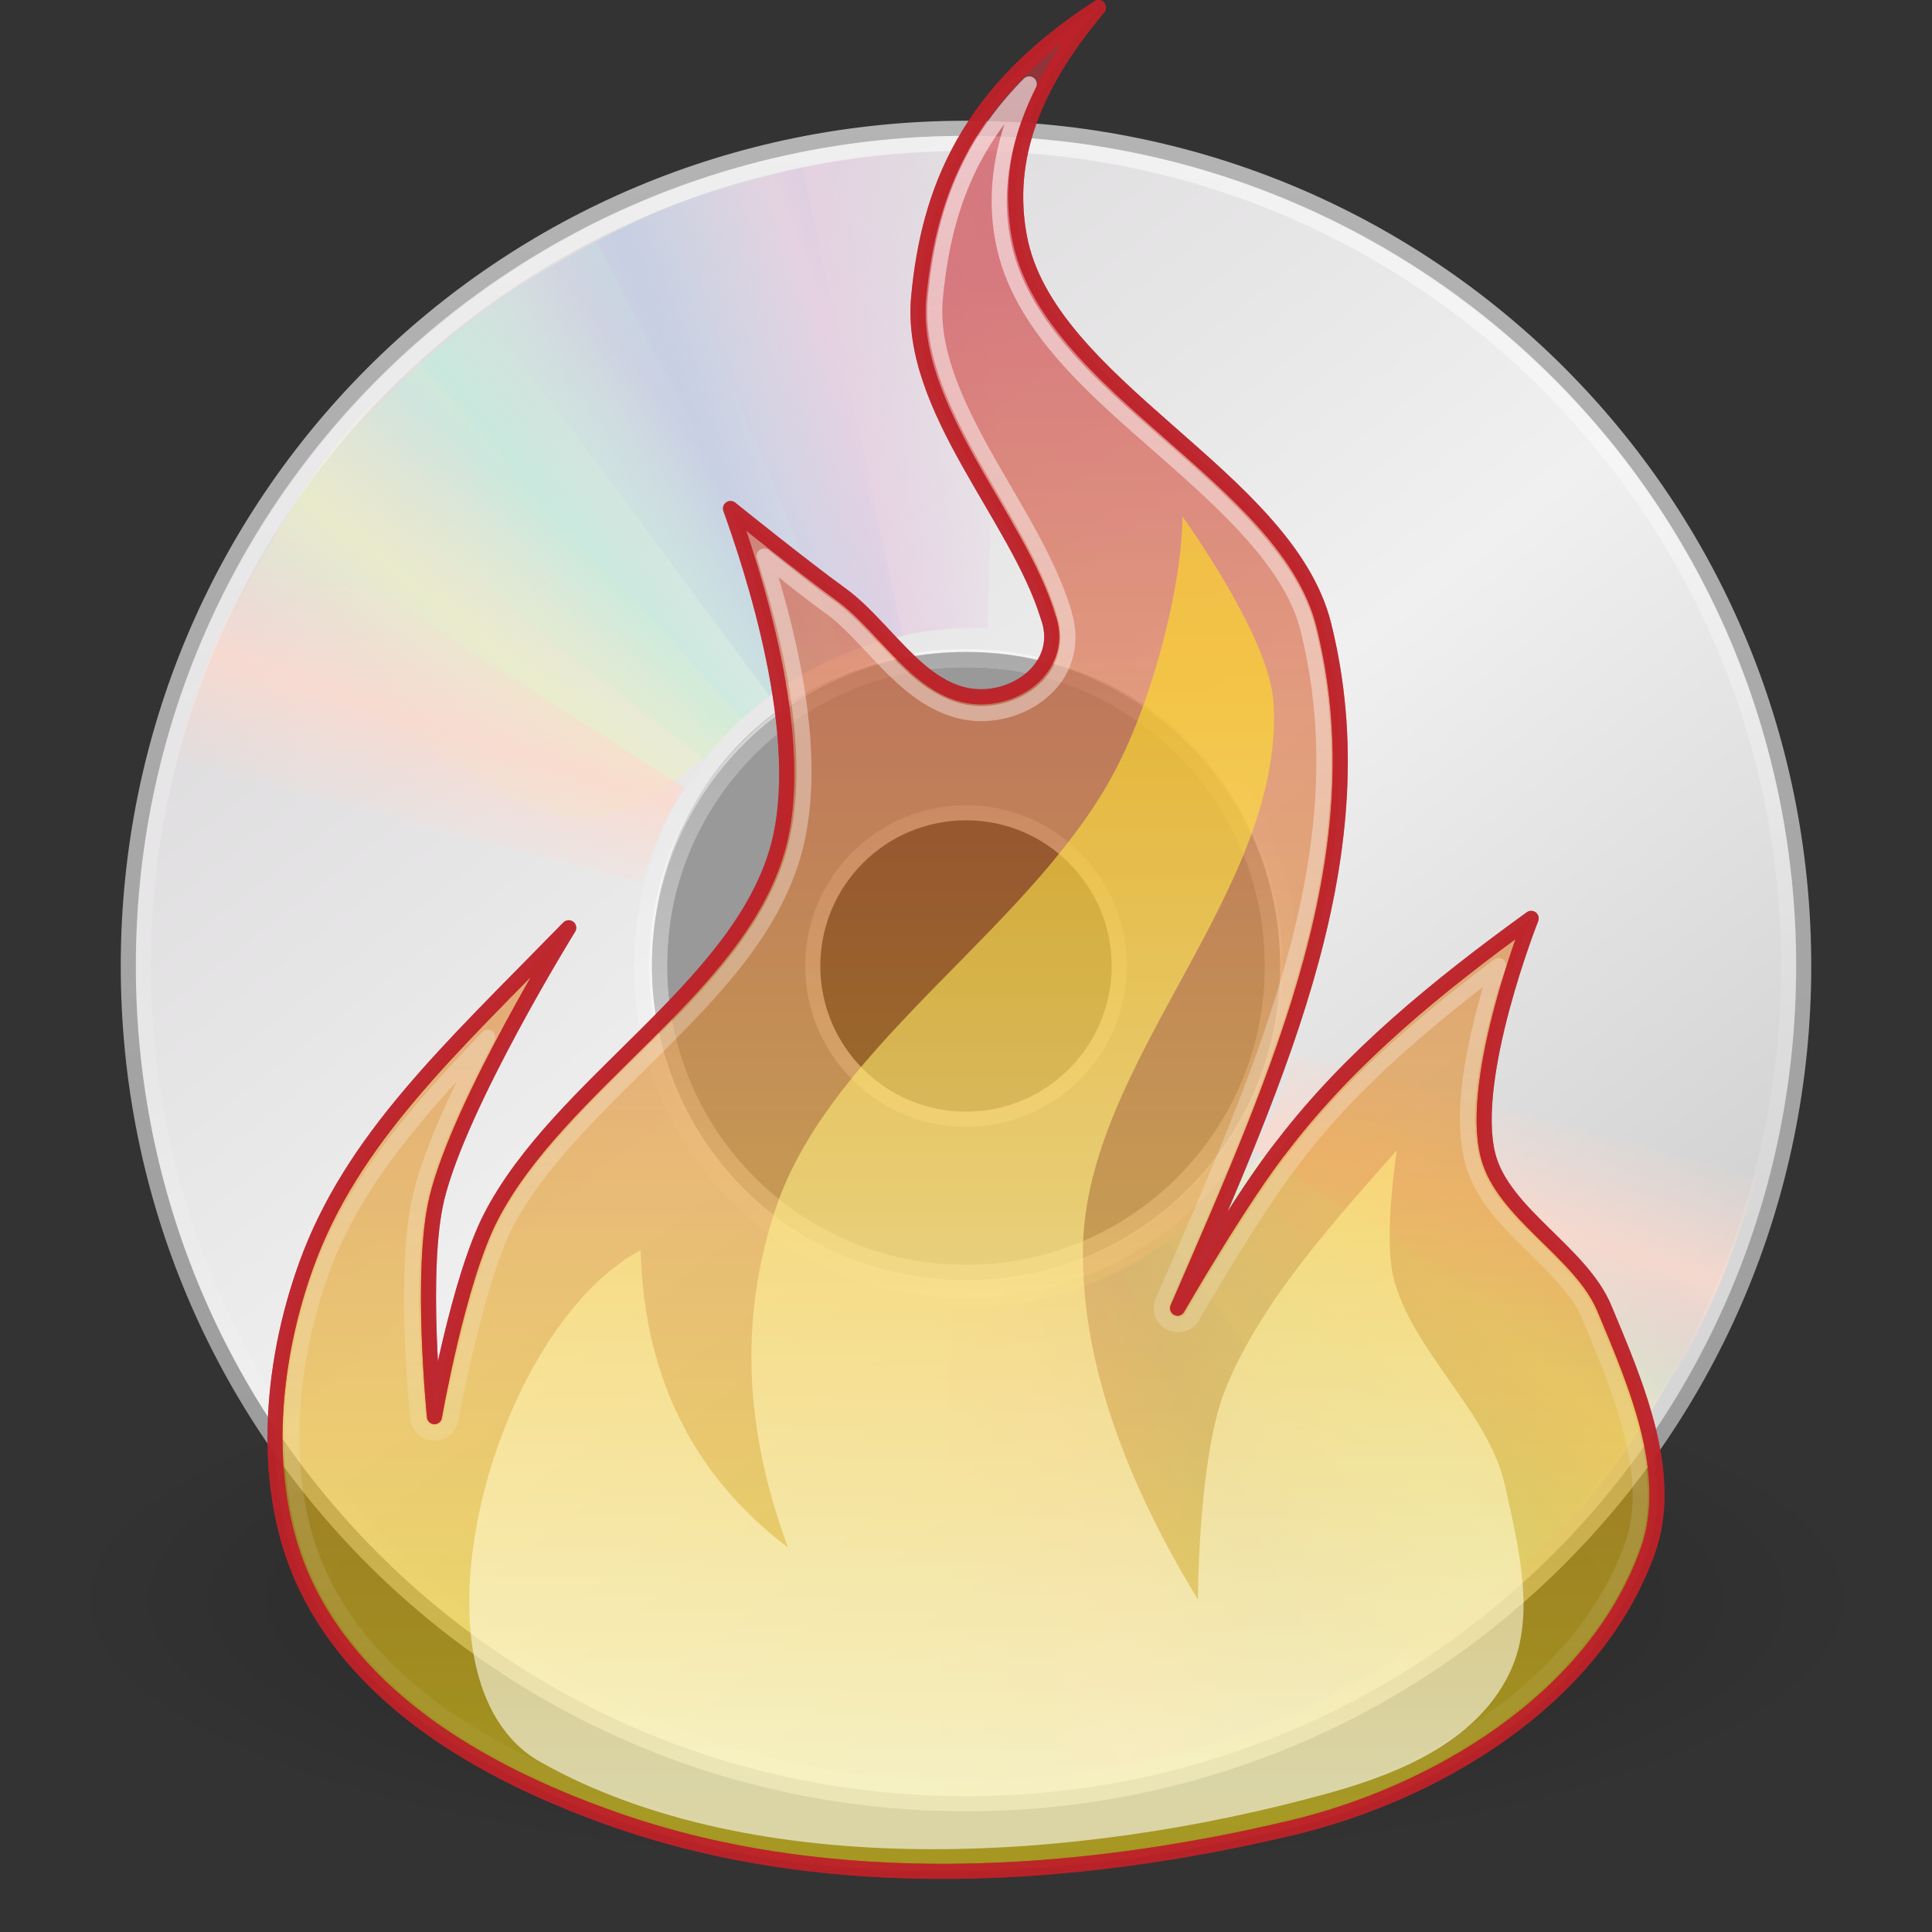 <?xml version="1.0" encoding="UTF-8" standalone="no"?>
<!-- Created with Inkscape (http://www.inkscape.org/) -->

<svg
   xmlns:dc="http://purl.org/dc/elements/1.1/"
   xmlns:cc="http://creativecommons.org/ns#"
   xmlns:rdf="http://www.w3.org/1999/02/22-rdf-syntax-ns#"
   xmlns:svg="http://www.w3.org/2000/svg"
   xmlns="http://www.w3.org/2000/svg"
   xmlns:xlink="http://www.w3.org/1999/xlink"
   xmlns:sodipodi="http://sodipodi.sourceforge.net/DTD/sodipodi-0.dtd"
   xmlns:inkscape="http://www.inkscape.org/namespaces/inkscape"
   width="128"
   height="128"
   id="svg5993"
   version="1.1"
   inkscape:version="0.48.0 r9654"
   sodipodi:docname="Nuevo documento 20">
  <rect width="100%" height="100%" fill="#333333" stroke="none"/>
  <defs
     id="defs5995">
    <linearGradient
       inkscape:collect="always"
       xlink:href="#linearGradient5826"
       id="linearGradient5832"
       x1="68.685"
       y1="-52.396"
       x2="68.685"
       y2="127.617"
       gradientUnits="userSpaceOnUse" />
    <linearGradient
       inkscape:collect="always"
       id="linearGradient5826">
      <stop
         style="stop-color:#ffffff;stop-opacity:1;"
         offset="0"
         id="stop5828" />
      <stop
         style="stop-color:#ffffff;stop-opacity:0;"
         offset="1"
         id="stop5830" />
    </linearGradient>
    <linearGradient
       inkscape:collect="always"
       xlink:href="#linearGradient4681-1-0-7"
       id="linearGradient5800"
       gradientUnits="userSpaceOnUse"
       gradientTransform="matrix(1.491,0,0,1.146,450.584,-49.985)"
       x1="-122.618"
       y1="63.535"
       x2="-122.618"
       y2="151.423" />
    <linearGradient
       id="linearGradient4681-1-0-7">
      <stop
         style="stop-color:#ce353d;stop-opacity:1"
         offset="0"
         id="stop4683-5-6-1" />
      <stop
         style="stop-color:#f1da15;stop-opacity:1"
         offset="1"
         id="stop4685-5-4-2" />
    </linearGradient>
    <linearGradient
       inkscape:collect="always"
       xlink:href="#linearGradient4689-1-4-0"
       id="linearGradient5802"
       gradientUnits="userSpaceOnUse"
       gradientTransform="matrix(1.491,0,0,1.127,355.137,-48.585)"
       x1="-58.903"
       y1="87.903"
       x2="-58.903"
       y2="151.44" />
    <linearGradient
       inkscape:collect="always"
       id="linearGradient4689-1-4-0">
      <stop
         style="stop-color:#ffe023;stop-opacity:1"
         offset="0"
         id="stop4691-7-8-8" />
      <stop
         style="stop-color:#ffffff;stop-opacity:1"
         offset="1"
         id="stop4693-2-5-9" />
    </linearGradient>
    <radialGradient
       inkscape:collect="always"
       xlink:href="#linearGradient23419-2"
       id="radialGradient5707"
       gradientUnits="userSpaceOnUse"
       gradientTransform="matrix(2.652,0,0,0.795,-42.076,74.707)"
       cx="23.335"
       cy="41.636"
       fx="23.335"
       fy="41.636"
       r="22.627" />
    <linearGradient
       id="linearGradient23419-2">
      <stop
         id="stop23421-35"
         style="stop-color:#000000;stop-opacity:1"
         offset="0" />
      <stop
         id="stop23423-17"
         style="stop-color:#000000;stop-opacity:0"
         offset="1" />
    </linearGradient>
    <linearGradient
       inkscape:collect="always"
       xlink:href="#linearGradient3263-6"
       id="linearGradient5709"
       gradientUnits="userSpaceOnUse"
       gradientTransform="matrix(0,3.171,-3.171,0,93.06,-10.29)"
       x1="12.274"
       y1="32.416"
       x2="35.391"
       y2="14.203" />
    <linearGradient
       x1="12.274"
       y1="32.416"
       x2="35.391"
       y2="14.203"
       id="linearGradient3263-6"
       gradientUnits="userSpaceOnUse">
      <stop
         id="stop3265-8"
         style="stop-color:#dedcde;stop-opacity:1;"
         offset="0" />
      <stop
         id="stop3267-9-37"
         style="stop-color:#f0f0f0;stop-opacity:1;"
         offset="0.5" />
      <stop
         id="stop3269-2"
         style="stop-color:#d2d2d2;stop-opacity:1"
         offset="1" />
    </linearGradient>
    <linearGradient
       inkscape:collect="always"
       xlink:href="#linearGradient3772-6"
       id="linearGradient5711"
       gradientUnits="userSpaceOnUse"
       gradientTransform="matrix(2.707,0,0,2.707,90.907,0.849)"
       x1="-21.916"
       y1="3"
       x2="-21.916"
       y2="45.033" />
    <linearGradient
       id="linearGradient3772-6">
      <stop
         id="stop3774-6"
         style="stop-color:#b4b4b4;stop-opacity:1;"
         offset="0" />
      <stop
         id="stop3776-4"
         style="stop-color:#969696;stop-opacity:1;"
         offset="1" />
    </linearGradient>
    <linearGradient
       inkscape:collect="always"
       xlink:href="#linearGradient3428-9"
       id="linearGradient5713"
       gradientUnits="userSpaceOnUse"
       gradientTransform="matrix(2.538,0,0,2.538,-41.116,4.91)"
       x1="21.448"
       y1="15.5"
       x2="21.448"
       y2="32.509" />
    <linearGradient
       id="linearGradient3428-9">
      <stop
         id="stop3430-7"
         style="stop-color:#aaaaaa;stop-opacity:1"
         offset="0" />
      <stop
         id="stop3432-0"
         style="stop-color:#d4d4d4;stop-opacity:1"
         offset="1" />
    </linearGradient>
    <linearGradient
       inkscape:collect="always"
       xlink:href="#linearGradient3487-0"
       id="linearGradient5715"
       gradientUnits="userSpaceOnUse"
       spreadMethod="reflect"
       x1="20.58"
       y1="10.775"
       x2="24.274"
       y2="9.862" />
    <linearGradient
       id="linearGradient3487-0">
      <stop
         id="stop3489-5"
         style="stop-color:#e6cde2;stop-opacity:1"
         offset="0" />
      <stop
         id="stop3491-9"
         style="stop-color:#e6cde2;stop-opacity:0"
         offset="1" />
    </linearGradient>
    <linearGradient
       inkscape:collect="always"
       xlink:href="#linearGradient3495-2"
       id="linearGradient5718"
       gradientUnits="userSpaceOnUse"
       spreadMethod="reflect"
       x1="17.495"
       y1="11.2"
       x2="21.047"
       y2="9.796" />
    <linearGradient
       id="linearGradient3495-2">
      <stop
         id="stop3497-6"
         style="stop-color:#c1cbe4;stop-opacity:1"
         offset="0" />
      <stop
         id="stop3499-8"
         style="stop-color:#c1cbe4;stop-opacity:0"
         offset="1" />
    </linearGradient>
    <linearGradient
       inkscape:collect="always"
       xlink:href="#linearGradient3503-5"
       id="linearGradient5720"
       gradientUnits="userSpaceOnUse"
       spreadMethod="reflect"
       x1="14.085"
       y1="13.046"
       x2="16.994"
       y2="10.732" />
    <linearGradient
       id="linearGradient3503-5">
      <stop
         id="stop3505-2"
         style="stop-color:#c4ebdd;stop-opacity:1"
         offset="0" />
      <stop
         id="stop3507-83"
         style="stop-color:#c4ebdd;stop-opacity:0"
         offset="1" />
    </linearGradient>
    <linearGradient
       inkscape:collect="always"
       xlink:href="#linearGradient3511-67"
       id="linearGradient5722"
       gradientUnits="userSpaceOnUse"
       spreadMethod="reflect"
       x1="12.372"
       y1="16.188"
       x2="14.609"
       y2="13.462" />
    <linearGradient
       id="linearGradient3511-67">
      <stop
         id="stop3513-8"
         style="stop-color:#ebeec7;stop-opacity:1"
         offset="0" />
      <stop
         id="stop3515-7"
         style="stop-color:#ebeec7;stop-opacity:0"
         offset="1" />
    </linearGradient>
    <linearGradient
       inkscape:collect="always"
       xlink:href="#linearGradient3519-2"
       id="linearGradient5725"
       gradientUnits="userSpaceOnUse"
       spreadMethod="reflect"
       x1="10.609"
       y1="17.886"
       x2="9.73"
       y2="20.613" />
    <linearGradient
       id="linearGradient3519-2">
      <stop
         id="stop3521-6"
         style="stop-color:#fcd9cd;stop-opacity:1"
         offset="0" />
      <stop
         id="stop3523-62"
         style="stop-color:#fcd9cd;stop-opacity:0"
         offset="1" />
    </linearGradient>
    <linearGradient
       inkscape:collect="always"
       xlink:href="#linearGradient3487-0"
       id="linearGradient5727"
       gradientUnits="userSpaceOnUse"
       spreadMethod="reflect"
       x1="20.58"
       y1="10.775"
       x2="24.274"
       y2="9.862" />
    <linearGradient
       inkscape:collect="always"
       xlink:href="#linearGradient3495-2"
       id="linearGradient5729"
       gradientUnits="userSpaceOnUse"
       spreadMethod="reflect"
       x1="17.495"
       y1="11.2"
       x2="21.047"
       y2="9.796" />
    <linearGradient
       inkscape:collect="always"
       xlink:href="#linearGradient3503-5"
       id="linearGradient5732"
       gradientUnits="userSpaceOnUse"
       spreadMethod="reflect"
       x1="14.085"
       y1="13.046"
       x2="16.994"
       y2="10.732" />
    <linearGradient
       inkscape:collect="always"
       xlink:href="#linearGradient3511-67"
       id="linearGradient5734"
       gradientUnits="userSpaceOnUse"
       spreadMethod="reflect"
       x1="12.372"
       y1="16.188"
       x2="14.609"
       y2="13.462" />
    <linearGradient
       inkscape:collect="always"
       xlink:href="#linearGradient3519-2"
       id="linearGradient5736"
       gradientUnits="userSpaceOnUse"
       spreadMethod="reflect"
       x1="10.609"
       y1="17.886"
       x2="9.73"
       y2="20.613" />
    <linearGradient
       inkscape:collect="always"
       xlink:href="#linearGradient4011-8"
       id="linearGradient5739"
       gradientUnits="userSpaceOnUse"
       gradientTransform="matrix(2.946,0,0,2.946,-191.524,-8.876)"
       x1="71.204"
       y1="6.238"
       x2="71.204"
       y2="44.341" />
    <linearGradient
       id="linearGradient4011-8">
      <stop
         id="stop4013-2"
         style="stop-color:#ffffff;stop-opacity:1;"
         offset="0" />
      <stop
         offset="0.508"
         style="stop-color:#ffffff;stop-opacity:0.235;"
         id="stop4015-3" />
      <stop
         id="stop4017-8"
         style="stop-color:#ffffff;stop-opacity:0.157;"
         offset="0.835" />
      <stop
         id="stop4019-5"
         style="stop-color:#ffffff;stop-opacity:0.392;"
         offset="1" />
    </linearGradient>
    <linearGradient
       inkscape:collect="always"
       xlink:href="#linearGradient6036-0"
       id="linearGradient5741"
       gradientUnits="userSpaceOnUse"
       gradientTransform="matrix(1.086,0,0,-1.086,-6.642,92.975)"
       x1="18.776"
       y1="4.038"
       x2="18.203"
       y2="45.962" />
    <linearGradient
       id="linearGradient6036-0">
      <stop
         id="stop6038-0"
         style="stop-color:#ffffff;stop-opacity:1"
         offset="0" />
      <stop
         id="stop6040-86"
         style="stop-color:#ffffff;stop-opacity:0"
         offset="1" />
    </linearGradient>
  </defs>
  <sodipodi:namedview
     id="base"
     pagecolor="#ffffff"
     bordercolor="#666666"
     borderopacity="1.0"
     inkscape:pageopacity="0.0"
     inkscape:pageshadow="2"
     inkscape:zoom="1.4"
     inkscape:cx="128.28572"
     inkscape:cy="15.42858"
     inkscape:document-units="px"
     inkscape:current-layer="layer1"
     showgrid="false"
     fit-margin-top="0"
     fit-margin-left="0"
     fit-margin-right="0"
     fit-margin-bottom="0"
     inkscape:window-width="1280"
     inkscape:window-height="665"
     inkscape:window-x="0"
     inkscape:window-y="24"
     inkscape:window-maximized="1" />
  <g
     inkscape:label="Capa 1"
     inkscape:groupmode="layer"
     id="layer1"
     transform="translate(-221.714,-219.791)">
    <g
       style="display:inline;enable-background:new"
       id="g5687"
       transform="translate(265.915,217.966)">
      <path
         style="opacity:0.3;fill:url(#radialGradient5707);fill-opacity:1;fill-rule:evenodd;stroke:none;stroke-width:2;marker:none;visibility:visible;display:inline;overflow:visible"
         id="path23417-8"
         d="m 79.799,107.825 c 0.003,9.941 -26.861,18 -60,18 -33.139,0 -60.003,-8.059 -60,-18 -0.003,-9.941 26.861,-18 60,-18 33.139,0 60.003,8.059 60,18 z"
         inkscape:connector-curvature="0" />
      <path
         style="fill:url(#linearGradient5709);fill-opacity:1;fill-rule:nonzero;stroke:url(#linearGradient5711);stroke-width:1;stroke-miterlimit:4;stroke-opacity:1"
         id="path2781-9"
         d="m 75.299,65.825 c 0,-30.763 -24.737,-55.5 -55.5,-55.5 -30.763,0 -55.5,24.737 -55.5,55.5 -5e-6,30.763 24.737,55.5 55.5,55.5 30.763,-1e-5 55.5,-24.737 55.5,-55.5 z m -35.195,0 c 0,11.176 -8.905,20.305 -20.305,20.305 -11.623,0 -20.305,-9.355 -20.305,-20.305 0,-11.174 8.234,-20.305 20.305,-20.305 12.071,0 20.305,9.352 20.305,20.305 z"
         inkscape:connector-curvature="0" />
      <path
         style="opacity:0.5;fill:#ffffff;fill-opacity:1;fill-rule:nonzero;stroke:none;stroke-width:1;marker:none;visibility:visible;display:inline;overflow:visible;enable-background:accumulate"
         id="path2474-4"
         d="m 19.799,44.825 c -11.592,0 -21,9.408 -21,21 0,11.592 9.408,21 21,21 11.592,0 21,-9.408 21,-21 0,-11.592 -9.408,-21 -21,-21 z m 0,10.5 c 5.796,0 10.5,4.704 10.5,10.5 0,5.796 -4.704,10.5 -10.5,10.5 -5.796,0 -10.5,-4.704 -10.5,-10.5 0,-5.796 4.704,-10.5 10.5,-10.5 z"
         inkscape:connector-curvature="0" />
      <path
         style="fill:none;stroke:url(#linearGradient5713);stroke-width:1;stroke-linecap:butt;stroke-linejoin:round;stroke-miterlimit:4;stroke-opacity:1;stroke-dasharray:none;stroke-dashoffset:0;marker:none;visibility:visible;display:inline;overflow:visible;enable-background:accumulate"
         id="path3418-1"
         d="m 19.799,45.52 c -11.208,0 -20.305,9.097 -20.305,20.305 0,11.208 9.097,20.305 20.305,20.305 11.208,0 20.305,-9.097 20.305,-20.305 0,-11.208 -9.097,-20.305 -20.305,-20.305 z m 0,10.152 c 5.604,0 10.152,4.548 10.152,10.152 0,5.604 -4.548,10.152 -10.152,10.152 -5.604,0 -10.152,-4.548 -10.152,-10.152 0,-5.604 4.548,-10.152 10.152,-10.152 z"
         inkscape:connector-curvature="0" />
      <g
         id="g3527-6"
         transform="matrix(2.732,0,0,2.732,-45.291,0.751)">
        <path
           style="opacity:0.8;fill:url(#linearGradient5715);fill-opacity:1;fill-rule:nonzero;stroke:none"
           id="path3296-4"
           transform="matrix(1,0.028,-0.028,1,0.692,-0.671)"
           d="M 15.857,5.731 20.625,16.344 C 21.66,15.885 22.795,15.625 24,15.625 c 0.032,0 0.062,-3.6e-4 0.094,0 L 24.108,4.005 c -2.942,-0.071 -5.543,0.657 -8.251,1.726 z"
           inkscape:connector-curvature="0" />
        <path
           style="opacity:0.8;fill:url(#linearGradient5718);fill-opacity:1;fill-rule:nonzero;stroke:none"
           id="path3308-3"
           d="m 12.121,7.906 6.931,9.36 c 0.913,-0.67 1.966,-1.167 3.143,-1.425 0.031,-0.007 0.06,-0.014 0.092,-0.02 L 19.857,4.426 c -2.889,0.561 -5.32,1.856 -7.736,3.48 z"
           inkscape:connector-curvature="0" />
        <path
           style="opacity:0.8;fill:url(#linearGradient5720);fill-opacity:1;fill-rule:nonzero;stroke:none"
           id="path3310-5"
           d="m 8.252,11.647 9.214,7.156 c 0.709,-0.883 1.597,-1.636 2.667,-2.19 0.028,-0.015 0.055,-0.029 0.083,-0.043 L 14.866,6.251 C 12.221,7.541 10.166,9.452 8.252,11.647 z"
           inkscape:connector-curvature="0" />
        <path
           style="opacity:0.8;fill:url(#linearGradient5722);fill-opacity:1;fill-rule:nonzero;stroke:none"
           id="path3312-4"
           d="m 5.633,16.074 c 7.175,2.242 7.85,7.031 12.777,1.754 L 10.5,9.132 C 8.279,11.063 6.913,13.459 5.633,16.074 z"
           inkscape:connector-curvature="0" />
        <path
           style="opacity:0.8;fill:url(#linearGradient5725);fill-opacity:1;fill-rule:nonzero;stroke:none"
           id="path3314-8"
           d="M 7.155,13.193 C 5.972,14.945 5.248,16.83 4.63,18.837 L 15.969,21.812 C 16.184,21.049 16.487,20.298 16.938,19.594 16.955,19.567 16.982,19.527 17,19.5 L 7.155,13.193 z"
           inkscape:connector-curvature="0" />
      </g>
      <g
         id="g3297-7"
         transform="matrix(-2.707,0,0,-2.707,84.775,130.776)">
        <path
           style="opacity:0.8;fill:url(#linearGradient5727);fill-opacity:1;fill-rule:nonzero;stroke:none"
           id="path3299-3"
           transform="matrix(1,0.028,-0.028,1,0.692,-0.671)"
           d="M 15.857,5.731 20.625,16.344 C 21.66,15.885 22.795,15.625 24,15.625 c 0.032,0 0.062,-3.6e-4 0.094,0 L 24.108,4.005 c -2.942,-0.071 -5.543,0.657 -8.251,1.726 z"
           inkscape:connector-curvature="0" />
        <path
           style="opacity:0.8;fill:url(#linearGradient5729);fill-opacity:1;fill-rule:nonzero;stroke:none"
           id="path3301-3"
           d="m 12.121,7.906 6.931,9.36 c 0.913,-0.67 1.966,-1.167 3.143,-1.425 0.031,-0.007 0.06,-0.014 0.092,-0.02 L 19.857,4.426 c -2.889,0.561 -5.32,1.856 -7.736,3.48 z"
           inkscape:connector-curvature="0" />
        <path
           style="opacity:0.8;fill:url(#linearGradient5732);fill-opacity:1;fill-rule:nonzero;stroke:none"
           id="path3303-5"
           d="m 8.252,11.647 9.214,7.156 c 0.709,-0.883 1.597,-1.636 2.667,-2.19 0.028,-0.015 0.055,-0.029 0.083,-0.043 L 14.866,6.251 C 12.221,7.541 10.166,9.452 8.252,11.647 z"
           inkscape:connector-curvature="0" />
        <path
           style="opacity:0.8;fill:url(#linearGradient5734);fill-opacity:1;fill-rule:nonzero;stroke:none"
           id="path3305-0"
           d="m 5.633,16.074 c 7.175,2.242 7.85,7.031 12.777,1.754 L 10.5,9.132 C 8.279,11.063 6.913,13.459 5.633,16.074 z"
           inkscape:connector-curvature="0" />
        <path
           style="opacity:0.8;fill:url(#linearGradient5736);fill-opacity:1;fill-rule:nonzero;stroke:none"
           id="path3307-1"
           d="M 7.155,13.193 C 5.972,14.945 5.248,16.83 4.63,18.837 L 15.969,21.812 C 16.184,21.049 16.487,20.298 16.938,19.594 16.955,19.567 16.982,19.527 17,19.5 L 7.155,13.193 z"
           inkscape:connector-curvature="0" />
      </g>
      <path
         d="m 74.299,65.823 c 0,30.1 -24.402,54.502 -54.499,54.502 -30.1,0 -54.501,-24.402 -54.501,-54.502 0,-30.099 24.401,-54.498 54.501,-54.498 30.097,0 54.499,24.399 54.499,54.498 l 0,0 z"
         id="path8655-4"
         style="opacity:0.55;color:#000000;fill:none;stroke:url(#linearGradient5739);stroke-width:1;stroke-linecap:round;stroke-linejoin:round;stroke-miterlimit:4;stroke-opacity:1;stroke-dasharray:none;stroke-dashoffset:0;marker:none;visibility:visible;display:inline;overflow:visible;enable-background:accumulate"
         inkscape:connector-curvature="0" />
      <path
         inkscape:connector-curvature="0"
         style="opacity:0.4;fill:none;stroke:url(#linearGradient5741);stroke-width:1;stroke-miterlimit:4;stroke-opacity:1"
         id="path3281-5"
         d="m 19.799,87.325 c -11.917,0 -21.5,-9.583 -21.5,-21.5 0,-11.917 9.583,-21.5 21.5,-21.5 11.917,0 21.5,9.583 21.5,21.5 0,11.917 -9.583,21.5 -21.5,21.5 l 0,0 0,0 z" />
    </g>
    <g
       style="display:inline;enable-background:new"
       id="g5795"
       transform="translate(23.972,215.532)">
      <path
         sodipodi:nodetypes="cscsscssccccaasasccccssc"
         inkscape:connector-curvature="0"
         id="path3909-7-8-0"
         d="m 270.519,4.758 c -8.681,5.615 -11.246,12.099 -11.911,19.169 -0.694,7.378 6.57,14.58 8.576,21.21 0.973,2.689 -1.179,4.878 -3.732,5.236 -4.351,0.61 -6.784,-4.417 -10.006,-6.745 -2.523,-1.823 -7.306,-5.68 -7.306,-5.68 1.353,3.763 5.228,15.243 3.097,22.63 -2.666,9.239 -14.441,15.518 -18.979,24.316 -2.155,4.178 -3.732,13.223 -3.732,13.223 0,0 -0.986,-9.728 0.159,-14.465 1.514,-6.264 8.735,-17.926 8.735,-17.926 -7.948,8.134 -14.37,13.994 -17.391,22.363 -2.45,6.787 -3.016,14.892 -0.079,21.121 3.863,8.195 12.658,12.848 20.567,15.619 14.246,4.99 30.515,3.924 44.787,0.532 9.358,-2.223 19.996,-8.37 23.585,-18.281 1.842,-5.087 -0.709,-11.014 -2.859,-16.151 -1.562,-3.731 -6.725,-6.27 -7.703,-10.117 -1.315,-5.172 2.859,-15.708 2.859,-15.708 -6.215,4.493 -11.965,9.2 -16.358,14.909 -2.776,3.45 -7.068,10.916 -7.068,10.916 6.922,-15.951 13.42,-30.244 9.688,-45.259 -2.446,-9.842 -18.336,-15.816 -20.17,-25.736 -0.958,-5.181 0.924,-10.043 5.241,-15.175 z"
         style="opacity:0.6;fill:url(#linearGradient5800);fill-opacity:1;stroke:#bd222a;stroke-width:1px;stroke-linecap:round;stroke-linejoin:round;stroke-opacity:1;display:inline;enable-background:new" />
      <path
         sodipodi:nodetypes="cssccsaacccccsscc"
         inkscape:connector-curvature="0"
         id="path4679-1-2-1"
         d="m 276.078,38.481 c 0,3.986 -1.625,11.152 -4.209,16.348 -5.293,10.645 -18.991,18.408 -22.711,29.426 -2.457,7.276 -2.105,14.726 0.794,22.534 -6.668,-5.041 -9.56,-11.861 -9.767,-19.706 -9.878,5.268 -16.171,28.566 -6.627,33.921 14.215,7.976 35.423,6.71 52.197,2.059 4.592,-1.273 9.69,-3.343 11.936,-7.834 1.835,-3.669 0.739,-8.164 -0.252,-12.594 -1.091,-4.878 -6.208,-8.919 -7.385,-13.785 -0.664,-2.746 0.238,-8.395 0.238,-8.395 -4.407,4.997 -9.027,10.107 -11.356,15.818 -1.819,4.466 -1.826,13.962 -1.826,13.962 -4.376,-7.168 -7.691,-15.209 -7.623,-23.152 0.106,-12.504 13.431,-23.829 12.626,-36.319 -0.283,-4.388 -6.035,-12.283 -6.035,-12.283 z"
         style="opacity:0.6;fill:url(#linearGradient5802);fill-opacity:1;stroke:none;display:inline;enable-background:new" />
      <path
         style="opacity:0.9;fill:none;stroke:#bd222a;stroke-width:1px;stroke-linecap:round;stroke-linejoin:round;stroke-opacity:1;display:inline;enable-background:new"
         d="m 270.519,4.758 c -8.681,5.615 -11.247,12.099 -11.911,19.169 -0.694,7.378 6.57,14.58 8.576,21.21 0.973,2.689 -1.179,4.878 -3.732,5.236 -4.351,0.61 -6.784,-4.417 -10.006,-6.745 -2.523,-1.823 -7.306,-5.68 -7.306,-5.68 1.353,3.763 5.228,15.243 3.097,22.63 -2.666,9.239 -14.441,15.518 -18.979,24.316 -2.155,4.178 -3.732,13.223 -3.732,13.223 0,0 -0.986,-9.728 0.159,-14.465 1.514,-6.264 8.735,-17.926 8.735,-17.926 -7.948,8.134 -14.37,13.994 -17.391,22.363 -2.45,6.787 -3.016,14.892 -0.079,21.121 3.863,8.195 12.658,12.848 20.567,15.619 14.246,4.99 30.515,3.924 44.787,0.532 9.358,-2.223 19.995,-8.37 23.585,-18.281 1.842,-5.087 -0.709,-11.014 -2.859,-16.151 -1.562,-3.731 -6.725,-6.27 -7.703,-10.117 -1.315,-5.172 2.859,-15.708 2.859,-15.708 -6.215,4.493 -11.965,9.2 -16.358,14.909 -2.776,3.45 -7.068,10.916 -7.068,10.916 6.922,-15.951 13.42,-30.244 9.688,-45.259 -2.446,-9.842 -18.336,-15.816 -20.17,-25.736 -0.958,-5.181 0.924,-10.043 5.241,-15.175 z"
         id="path3909-7-8-6-3"
         inkscape:connector-curvature="0"
         sodipodi:nodetypes="cscsscssccccaasasccccssc" />
    </g>
    <path
       transform="translate(218.714,215.791)"
       sodipodi:type="inkscape:offset"
       inkscape:radius="-1.1054006"
       inkscape:original="M 75.78125 4.5 C 67.10061 10.1151 64.53991 16.586525 63.875 23.65625 C 63.18113 31.034696 70.43175 38.245212 72.4375 44.875 C 73.41009 47.564452 71.27237 49.766872 68.71875 50.125 C 64.36799 50.735189 61.94016 45.702649 58.71875 43.375 C 56.19579 41.552043 51.40625 37.6875 51.40625 37.6875 C 52.7592 41.450714 56.63146 52.925483 54.5 60.3125 C 51.83416 69.551268 40.06919 75.827423 35.53125 84.625 C 33.37621 88.802922 31.78125 97.84375 31.78125 97.84375 C 31.78125 97.84375 30.79259 88.143103 31.9375 83.40625 C 33.45148 77.142746 40.6875 65.46875 40.6875 65.46875 C 32.73999 73.602493 26.3023 79.474076 23.28125 87.84375 C 20.83116 94.630943 20.28253 102.70861 23.21875 108.9375 C 27.0821 117.13289 35.87191 121.7919 43.78125 124.5625 C 58.02763 129.55292 74.29021 128.48479 88.5625 125.09375 C 97.92083 122.87027 108.56713 116.72377 112.15625 106.8125 C 113.9985 101.72519 111.4313 95.793828 109.28125 90.65625 C 107.71972 86.924859 102.57157 84.409301 101.59375 80.5625 C 100.27905 75.390134 104.4375 64.84375 104.4375 64.84375 C 98.22257 69.336862 92.48697 74.040542 88.09375 79.75 C 85.31779 83.20008 81.03125 90.65625 81.03125 90.65625 C 87.95319 74.705203 94.45091 60.421155 90.71875 45.40625 C 88.27243 35.564432 72.36547 29.607555 70.53125 19.6875 C 69.57327 14.506371 71.46471 9.6321567 75.78125 4.5 z "
       style="opacity:0.9;fill:none;stroke:url(#linearGradient5832);stroke-width:1px;stroke-linecap:round;stroke-linejoin:round;stroke-opacity:1;display:inline;enable-background:new"
       id="path5824"
       d="m 71.188,9.562 c -4.286,4.329 -5.732,9.013 -6.219,14.188 -0.31,3.298 1.21,6.75 3.156,10.25 1.935,3.479 4.257,6.96 5.344,10.5 0.007,0.021 0.025,0.041 0.031,0.062 l -0.031,0 c 0.575,1.658 0.235,3.326 -0.688,4.5 -0.934,1.189 -2.363,1.94 -3.906,2.156 -2.617,0.367 -4.699,-1.004 -6.344,-2.562 -1.644,-1.559 -3.058,-3.355 -4.469,-4.375 -1.559,-1.127 -2.814,-2.147 -4.438,-3.438 1.655,5.171 3.758,13.473 1.938,19.781 -1.435,4.971 -5.201,8.938 -9.062,12.781 -3.861,3.843 -7.86,7.571 -10,11.719 -0.98,1.899 -1.903,5.19 -2.562,7.938 -0.66,2.747 -1.062,4.969 -1.062,4.969 a 1.106,1.106 0 0 1 -2.188,-0.062 c 0,0 -0.27,-2.474 -0.375,-5.531 -0.105,-3.057 -0.068,-6.675 0.562,-9.281 0.735,-3.04 2.598,-6.954 4.438,-10.438 -4.827,5.056 -8.947,9.811 -11,15.5 -2.373,6.573 -2.85,14.403 -0.094,20.25 3.657,7.757 12.152,12.335 19.938,15.062 13.952,4.887 30.017,3.859 44.156,0.5 9.096,-2.161 19.412,-8.203 22.812,-17.594 1.637,-4.52 -0.721,-10.197 -2.875,-15.344 -0.648,-1.548 -2.194,-3.066 -3.812,-4.656 -1.619,-1.59 -3.317,-3.277 -3.906,-5.594 -0.77,-3.03 0.044,-7.024 0.938,-10.375 0.371,-1.391 0.472,-1.482 0.812,-2.5 -5.028,3.815 -9.711,7.789 -13.312,12.469 C 86.332,83.715 82,91.219 82,91.219 a 1.106,1.106 0 0 1 -1.969,-1 c 6.927,-15.962 13.245,-29.967 9.625,-44.531 -1.1,-4.427 -5.483,-8.317 -10,-12.281 C 75.139,29.442 70.451,25.358 69.438,19.875 c -0.653,-3.534 0.084,-6.938 1.75,-10.312 z" />
  </g>
</svg>
